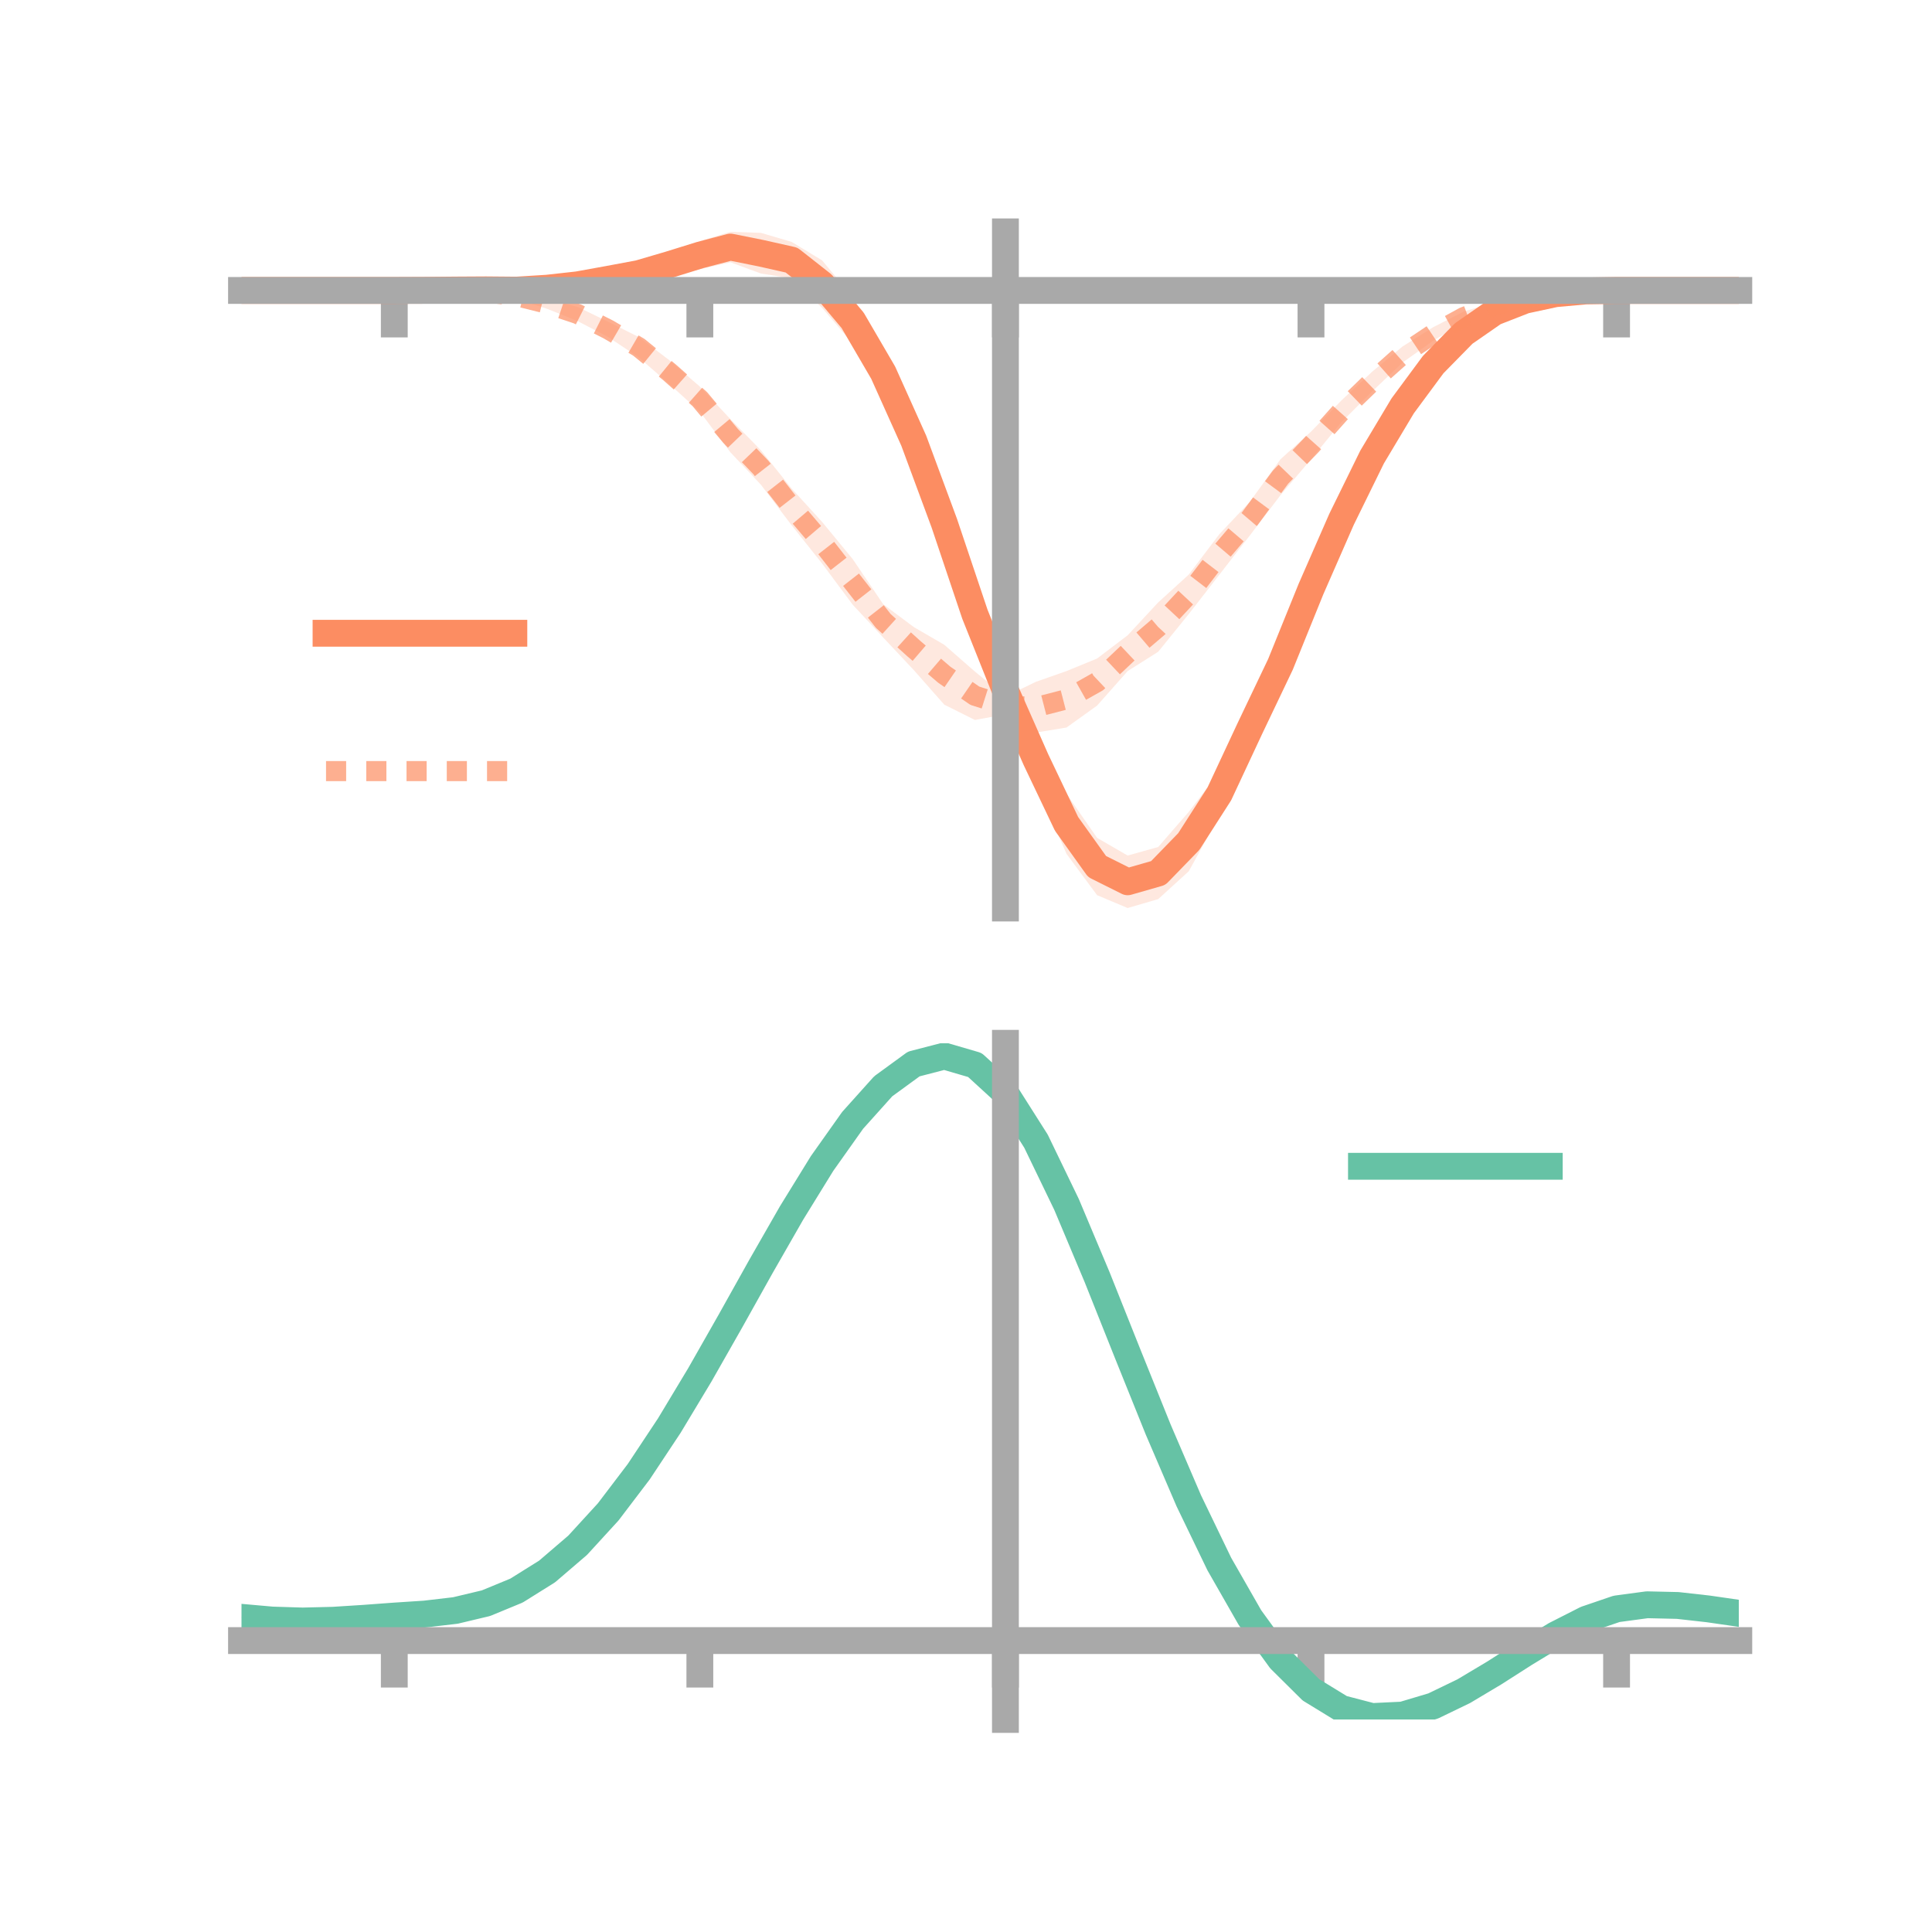 <?xml version="1.0" encoding="utf-8" standalone="no"?>
<!DOCTYPE svg PUBLIC "-//W3C//DTD SVG 1.1//EN"
  "http://www.w3.org/Graphics/SVG/1.1/DTD/svg11.dtd">
<!-- Created with matplotlib (https://matplotlib.org/) -->
<svg height="144pt" version="1.1" viewBox="0 0 144 144" width="144pt" xmlns="http://www.w3.org/2000/svg" xmlns:xlink="http://www.w3.org/1999/xlink">
 <defs>
  <style type="text/css">*{stroke-linecap:butt;stroke-linejoin:round;}</style>
 </defs>
 <g id="figure_1">
  <g id="patch_1">
   <path d="M 0 144 
L 144 144 
L 144 0 
L 0 0 
z
" style="fill:none;"/>
  </g>
  <g id="axes_1">
   <g id="patch_2">
    <path d="M 18 67.68 
L 129.6 67.68 
L 129.6 17.28 
L 18 17.28 
z
" style="fill:none;"/>
   </g>
   <g id="PolyCollection_1">
    <path clip-path="url(#p59726fe5eb)" d="M 18 21.647 
L 18 21.647 
L 20.278 21.647 
L 22.555 21.647 
L 24.833 21.647 
L 27.11 21.647 
L 29.388 21.646 
L 31.665 21.605 
L 33.943 21.514 
L 36.22 21.429 
L 38.498 21.336 
L 40.776 21.075 
L 43.053 20.605 
L 45.331 20.347 
L 47.608 19.678 
L 49.886 18.81 
L 52.163 17.967 
L 54.441 17.28 
L 56.718 17.356 
L 58.996 18.026 
L 61.273 19.404 
L 63.551 22.148 
L 65.829 25.916 
L 68.106 30.953 
L 70.384 37.117 
L 72.661 43.906 
L 74.939 50.725 
L 77.216 54.862 
L 79.494 59.169 
L 81.771 62.45 
L 84.049 63.768 
L 86.327 63.129 
L 88.604 60.512 
L 90.882 57.535 
L 93.159 52.482 
L 95.437 48.05 
L 97.714 42.721 
L 99.992 37.641 
L 102.269 33.254 
L 104.547 29.684 
L 106.824 26.488 
L 109.102 24.41 
L 111.38 22.952 
L 113.657 22.197 
L 115.935 21.784 
L 118.212 21.652 
L 120.49 21.646 
L 122.767 21.647 
L 125.045 21.647 
L 127.322 21.647 
L 129.6 21.647 
L 129.6 21.647 
L 129.6 21.647 
L 127.322 21.647 
L 125.045 21.647 
L 122.767 21.647 
L 120.49 21.648 
L 118.212 21.718 
L 115.935 21.996 
L 113.657 22.563 
L 111.38 23.589 
L 109.102 25.292 
L 106.824 27.856 
L 104.547 30.82 
L 102.269 34.871 
L 99.992 39.764 
L 97.714 45.082 
L 95.437 50.992 
L 93.159 56.111 
L 90.882 60.806 
L 88.604 64.937 
L 86.327 67.013 
L 84.049 67.68 
L 81.771 66.722 
L 79.494 63.645 
L 77.216 58.389 
L 74.939 52.216 
L 72.661 47.643 
L 70.384 40.881 
L 68.106 34.741 
L 65.829 29.645 
L 63.551 25.603 
L 61.273 22.942 
L 58.996 20.741 
L 56.718 20.388 
L 54.441 19.55 
L 52.163 20.064 
L 49.886 20.636 
L 47.608 21.103 
L 45.331 21.285 
L 43.053 21.851 
L 40.776 21.886 
L 38.498 21.91 
L 36.22 21.777 
L 33.943 21.717 
L 31.665 21.671 
L 29.388 21.647 
L 27.11 21.647 
L 24.833 21.647 
L 22.555 21.647 
L 20.278 21.647 
L 18 21.647 
z
" style="fill:#fc8d62;fill-opacity:0.2;"/>
   </g>
   <g id="PolyCollection_2">
    <path clip-path="url(#p59726fe5eb)" d="M 18 21.647 
L 18 21.647 
L 20.278 21.647 
L 22.555 21.647 
L 24.833 21.647 
L 27.11 21.647 
L 29.388 21.647 
L 31.665 21.588 
L 33.943 21.545 
L 36.22 21.578 
L 38.498 21.854 
L 40.776 22.269 
L 43.053 22.877 
L 45.331 23.98 
L 47.608 25.12 
L 49.886 26.846 
L 52.163 28.814 
L 54.441 31.238 
L 56.718 33.566 
L 58.996 36.403 
L 61.273 38.898 
L 63.551 41.665 
L 65.829 45.034 
L 68.106 46.735 
L 70.384 48.061 
L 72.661 50.052 
L 74.939 51.916 
L 77.216 50.816 
L 79.494 50.016 
L 81.771 49.082 
L 84.049 47.351 
L 86.327 44.898 
L 88.604 42.826 
L 90.882 39.818 
L 93.159 37.4 
L 95.437 34.234 
L 97.714 32.172 
L 99.992 29.835 
L 102.269 27.707 
L 104.547 25.817 
L 106.824 24.385 
L 109.102 23.22 
L 111.38 22.532 
L 113.657 21.983 
L 115.935 21.733 
L 118.212 21.644 
L 120.49 21.647 
L 122.767 21.647 
L 125.045 21.647 
L 127.322 21.647 
L 129.6 21.647 
L 129.6 21.647 
L 129.6 21.647 
L 127.322 21.647 
L 125.045 21.647 
L 122.767 21.647 
L 120.49 21.647 
L 118.212 21.734 
L 115.935 21.954 
L 113.657 22.378 
L 111.38 23.032 
L 109.102 24.049 
L 106.824 25.395 
L 104.547 27.016 
L 102.269 29.179 
L 99.992 31.456 
L 97.714 34.234 
L 95.437 36.911 
L 93.159 39.906 
L 90.882 42.835 
L 88.604 45.764 
L 86.327 48.577 
L 84.049 50.018 
L 81.771 52.591 
L 79.494 54.224 
L 77.216 54.6 
L 74.939 53.247 
L 72.661 53.662 
L 70.384 52.525 
L 68.106 49.941 
L 65.829 47.517 
L 63.551 45.066 
L 61.273 42 
L 58.996 39.14 
L 56.718 36.133 
L 54.441 33.713 
L 52.163 30.687 
L 49.886 28.625 
L 47.608 26.637 
L 45.331 25.122 
L 43.053 23.931 
L 40.776 23.016 
L 38.498 22.284 
L 36.22 21.984 
L 33.943 21.768 
L 31.665 21.675 
L 29.388 21.647 
L 27.11 21.647 
L 24.833 21.647 
L 22.555 21.647 
L 20.278 21.647 
L 18 21.647 
z
" style="fill:#fc8d62;fill-opacity:0.2;"/>
   </g>
   <g id="matplotlib.axis_1">
    <g id="xtick_1">
     <g id="line2d_1">
      <defs>
       <path d="M 0 0 
L 0 3.5 
" id="m314ce5fc44" style="stroke:#a9a9a9;stroke-width:2;"/>
      </defs>
      <g>
       <use style="fill:#a9a9a9;stroke:#a9a9a9;stroke-width:2;" x="29.388" xlink:href="#m314ce5fc44" y="21.647"/>
      </g>
     </g>
    </g>
    <g id="xtick_2">
     <g id="line2d_2">
      <g>
       <use style="fill:#a9a9a9;stroke:#a9a9a9;stroke-width:2;" x="52.163" xlink:href="#m314ce5fc44" y="21.647"/>
      </g>
     </g>
    </g>
    <g id="xtick_3">
     <g id="line2d_3">
      <g>
       <use style="fill:#a9a9a9;stroke:#a9a9a9;stroke-width:2;" x="74.939" xlink:href="#m314ce5fc44" y="21.647"/>
      </g>
     </g>
    </g>
    <g id="xtick_4">
     <g id="line2d_4">
      <g>
       <use style="fill:#a9a9a9;stroke:#a9a9a9;stroke-width:2;" x="97.714" xlink:href="#m314ce5fc44" y="21.647"/>
      </g>
     </g>
    </g>
    <g id="xtick_5">
     <g id="line2d_5">
      <g>
       <use style="fill:#a9a9a9;stroke:#a9a9a9;stroke-width:2;" x="120.49" xlink:href="#m314ce5fc44" y="21.647"/>
      </g>
     </g>
    </g>
   </g>
   <g id="matplotlib.axis_2"/>
   <g id="line2d_6">
    <path clip-path="url(#p59726fe5eb)" d="M 18 21.647 
L 20.278 21.647 
L 22.555 21.647 
L 24.833 21.647 
L 27.11 21.647 
L 29.388 21.647 
L 31.665 21.638 
L 33.943 21.616 
L 36.22 21.603 
L 38.498 21.623 
L 40.776 21.481 
L 43.053 21.228 
L 45.331 20.816 
L 47.608 20.391 
L 49.886 19.723 
L 52.163 19.016 
L 54.441 18.415 
L 56.718 18.872 
L 58.996 19.383 
L 61.273 21.173 
L 63.551 23.875 
L 65.829 27.78 
L 68.106 32.847 
L 70.384 38.999 
L 72.661 45.774 
L 74.939 51.471 
L 77.216 56.625 
L 79.494 61.407 
L 81.771 64.586 
L 84.049 65.724 
L 86.327 65.071 
L 88.604 62.725 
L 90.882 59.171 
L 93.159 54.296 
L 95.437 49.521 
L 97.714 43.902 
L 99.992 38.702 
L 102.269 34.062 
L 104.547 30.252 
L 106.824 27.172 
L 109.102 24.851 
L 111.38 23.271 
L 113.657 22.38 
L 115.935 21.89 
L 118.212 21.685 
L 120.49 21.647 
L 122.767 21.647 
L 125.045 21.647 
L 127.322 21.647 
L 129.6 21.647 
" style="fill:none;stroke:#fc8d62;stroke-linecap:square;stroke-width:2;"/>
   </g>
   <g id="line2d_7">
    <path clip-path="url(#p59726fe5eb)" d="M 18 21.647 
L 20.278 21.647 
L 22.555 21.647 
L 24.833 21.647 
L 27.11 21.647 
L 29.388 21.647 
L 31.665 21.631 
L 33.943 21.656 
L 36.22 21.781 
L 38.498 22.069 
L 40.776 22.642 
L 43.053 23.404 
L 45.331 24.551 
L 47.608 25.878 
L 49.886 27.736 
L 52.163 29.751 
L 54.441 32.475 
L 56.718 34.85 
L 58.996 37.772 
L 61.273 40.449 
L 63.551 43.365 
L 65.829 46.275 
L 68.106 48.338 
L 70.384 50.293 
L 72.661 51.857 
L 74.939 52.581 
L 77.216 52.708 
L 79.494 52.12 
L 81.771 50.836 
L 84.049 48.684 
L 86.327 46.738 
L 88.604 44.295 
L 90.882 41.327 
L 93.159 38.653 
L 95.437 35.572 
L 97.714 33.203 
L 99.992 30.645 
L 102.269 28.443 
L 104.547 26.416 
L 106.824 24.89 
L 109.102 23.634 
L 111.38 22.782 
L 113.657 22.18 
L 115.935 21.843 
L 118.212 21.689 
L 120.49 21.647 
L 122.767 21.647 
L 125.045 21.647 
L 127.322 21.647 
L 129.6 21.647 
" style="fill:none;stroke:#fc8d62;stroke-dasharray:1.5,1.5;stroke-dashoffset:0;stroke-opacity:0.7;stroke-width:1.5;"/>
   </g>
   <g id="patch_3">
    <path d="M 74.939 67.68 
L 74.939 17.28 
" style="fill:none;stroke:#a9a9a9;stroke-linecap:square;stroke-linejoin:miter;stroke-width:2;"/>
   </g>
   <g id="patch_4">
    <path d="M 129.6 67.68 
L 129.6 17.28 
" style="fill:none;"/>
   </g>
   <g id="patch_5">
    <path d="M 18 21.647 
L 129.6 21.647 
" style="fill:none;stroke:#a9a9a9;stroke-linecap:square;stroke-linejoin:miter;stroke-width:2;"/>
   </g>
   <g id="patch_6">
    <path d="M 18 17.28 
L 129.6 17.28 
" style="fill:none;"/>
   </g>
   <g id="legend_1">
    <g id="line2d_8">
     <path d="M 24.3 47.2 
L 38.3 47.2 
" style="fill:none;stroke:#fc8d62;stroke-linecap:square;stroke-width:2;"/>
    </g>
    <g id="line2d_9"/>
    <g id="text_1">
     <!--   -->
     <g transform="translate(43.9 49.65)scale(0.07 -0.07)">
      <defs>
       <path id="DejaVuSans-32"/>
      </defs>
      <use xlink:href="#DejaVuSans-32"/>
     </g>
    </g>
    <g id="line2d_10">
     <path d="M 24.3 57.474 
L 38.3 57.474 
" style="fill:none;stroke:#fc8d62;stroke-dasharray:1.5,1.5;stroke-dashoffset:0;stroke-opacity:0.7;stroke-width:1.5;"/>
    </g>
    <g id="line2d_11"/>
    <g id="text_2">
     <!--   -->
     <g transform="translate(43.9 59.924)scale(0.07 -0.07)">
      <use xlink:href="#DejaVuSans-32"/>
     </g>
    </g>
   </g>
  </g>
  <g id="axes_2">
   <g id="patch_7">
    <path d="M 18 128.16 
L 129.6 128.16 
L 129.6 77.76 
L 18 77.76 
z
" style="fill:none;"/>
   </g>
   <g id="PolyCollection_3">
    <path clip-path="url(#pd0bc2824a0)" d="M 18 120.587 
L 18 120.505 
L 20.278 120.716 
L 22.555 120.788 
L 24.833 120.725 
L 27.11 120.571 
L 29.388 120.395 
L 31.665 120.24 
L 33.943 119.969 
L 36.22 119.42 
L 38.498 118.469 
L 40.776 117.024 
L 43.053 115.034 
L 45.331 112.49 
L 47.608 109.424 
L 49.886 105.903 
L 52.163 102.029 
L 54.441 97.929 
L 56.718 93.759 
L 58.996 89.693 
L 61.273 85.92 
L 63.551 82.639 
L 65.829 80.052 
L 68.106 78.361 
L 70.384 77.76 
L 72.661 78.436 
L 74.939 80.557 
L 77.216 84.2 
L 79.494 88.988 
L 81.771 94.485 
L 84.049 100.284 
L 86.327 106.027 
L 88.604 111.415 
L 90.882 116.213 
L 93.159 120.253 
L 95.437 123.434 
L 97.714 125.716 
L 99.992 127.121 
L 102.269 127.72 
L 104.547 127.619 
L 106.824 126.953 
L 109.102 125.872 
L 111.38 124.535 
L 113.657 123.107 
L 115.935 121.745 
L 118.212 120.602 
L 120.49 119.83 
L 122.767 119.528 
L 125.045 119.586 
L 127.322 119.852 
L 129.6 120.193 
L 129.6 120.3 
L 129.6 120.3 
L 127.322 119.984 
L 125.045 119.738 
L 122.767 119.692 
L 120.49 120.001 
L 118.212 120.784 
L 115.935 121.955 
L 113.657 123.363 
L 111.38 124.844 
L 109.102 126.229 
L 106.824 127.35 
L 104.547 128.043 
L 102.269 128.16 
L 99.992 127.574 
L 97.714 126.192 
L 95.437 123.958 
L 93.159 120.862 
L 90.882 116.943 
L 88.604 112.296 
L 86.327 107.079 
L 84.049 101.514 
L 81.771 95.891 
L 79.494 90.557 
L 77.216 85.908 
L 74.939 82.373 
L 72.661 80.32 
L 70.384 79.668 
L 68.106 80.25 
L 65.829 81.881 
L 63.551 84.369 
L 61.273 87.518 
L 58.996 91.133 
L 56.718 95.021 
L 54.441 99.004 
L 52.163 102.914 
L 49.886 106.608 
L 47.608 109.963 
L 45.331 112.888 
L 43.053 115.321 
L 40.776 117.235 
L 38.498 118.636 
L 36.22 119.566 
L 33.943 120.103 
L 31.665 120.364 
L 29.388 120.507 
L 27.11 120.667 
L 24.833 120.803 
L 22.555 120.851 
L 20.278 120.779 
L 18 120.587 
z
" style="fill:#66c2a5;fill-opacity:0.2;"/>
   </g>
   <g id="matplotlib.axis_3">
    <g id="xtick_6">
     <g id="line2d_12">
      <g>
       <use style="fill:#a9a9a9;stroke:#a9a9a9;stroke-width:2;" x="29.388" xlink:href="#m314ce5fc44" y="122.28"/>
      </g>
     </g>
    </g>
    <g id="xtick_7">
     <g id="line2d_13">
      <g>
       <use style="fill:#a9a9a9;stroke:#a9a9a9;stroke-width:2;" x="52.163" xlink:href="#m314ce5fc44" y="122.28"/>
      </g>
     </g>
    </g>
    <g id="xtick_8">
     <g id="line2d_14">
      <g>
       <use style="fill:#a9a9a9;stroke:#a9a9a9;stroke-width:2;" x="74.939" xlink:href="#m314ce5fc44" y="122.28"/>
      </g>
     </g>
    </g>
    <g id="xtick_9">
     <g id="line2d_15">
      <g>
       <use style="fill:#a9a9a9;stroke:#a9a9a9;stroke-width:2;" x="97.714" xlink:href="#m314ce5fc44" y="122.28"/>
      </g>
     </g>
    </g>
    <g id="xtick_10">
     <g id="line2d_16">
      <g>
       <use style="fill:#a9a9a9;stroke:#a9a9a9;stroke-width:2;" x="120.49" xlink:href="#m314ce5fc44" y="122.28"/>
      </g>
     </g>
    </g>
   </g>
   <g id="matplotlib.axis_4"/>
   <g id="line2d_17">
    <path clip-path="url(#pd0bc2824a0)" d="M 18 120.546 
L 20.278 120.748 
L 22.555 120.819 
L 24.833 120.764 
L 27.11 120.619 
L 29.388 120.451 
L 31.665 120.302 
L 33.943 120.036 
L 36.22 119.493 
L 38.498 118.553 
L 40.776 117.129 
L 43.053 115.177 
L 45.331 112.689 
L 47.608 109.693 
L 49.886 106.256 
L 52.163 102.471 
L 54.441 98.466 
L 56.718 94.39 
L 58.996 90.413 
L 61.273 86.719 
L 63.551 83.504 
L 65.829 80.966 
L 68.106 79.305 
L 70.384 78.714 
L 72.661 79.378 
L 74.939 81.465 
L 77.216 85.054 
L 79.494 89.772 
L 81.771 95.188 
L 84.049 100.899 
L 86.327 106.553 
L 88.604 111.856 
L 90.882 116.578 
L 93.159 120.558 
L 95.437 123.696 
L 97.714 125.954 
L 99.992 127.348 
L 102.269 127.94 
L 104.547 127.831 
L 106.824 127.151 
L 109.102 126.05 
L 111.38 124.69 
L 113.657 123.235 
L 115.935 121.85 
L 118.212 120.693 
L 120.49 119.916 
L 122.767 119.61 
L 125.045 119.662 
L 127.322 119.918 
L 129.6 120.247 
" style="fill:none;stroke:#66c2a5;stroke-linecap:square;stroke-width:2;"/>
   </g>
   <g id="patch_8">
    <path d="M 74.939 128.16 
L 74.939 77.76 
" style="fill:none;stroke:#a9a9a9;stroke-linecap:square;stroke-linejoin:miter;stroke-width:2;"/>
   </g>
   <g id="patch_9">
    <path d="M 129.6 128.16 
L 129.6 77.76 
" style="fill:none;"/>
   </g>
   <g id="patch_10">
    <path d="M 18 122.28 
L 129.6 122.28 
" style="fill:none;stroke:#a9a9a9;stroke-linecap:square;stroke-linejoin:miter;stroke-width:2;"/>
   </g>
   <g id="patch_11">
    <path d="M 18 77.76 
L 129.6 77.76 
" style="fill:none;"/>
   </g>
   <g id="legend_2">
    <g id="line2d_18">
     <path d="M 101.475 86.929 
L 115.475 86.929 
" style="fill:none;stroke:#66c2a5;stroke-linecap:square;stroke-width:2;"/>
    </g>
    <g id="line2d_19"/>
    <g id="text_3">
     <!--   -->
     <g transform="translate(121.075 89.379)scale(0.07 -0.07)">
      <use xlink:href="#DejaVuSans-32"/>
     </g>
    </g>
   </g>
  </g>
 </g>
 <defs>
  <clipPath id="p59726fe5eb">
   <rect height="50.4" width="111.6" x="18" y="17.28"/>
  </clipPath>
  <clipPath id="pd0bc2824a0">
   <rect height="50.4" width="111.6" x="18" y="77.76"/>
  </clipPath>
 </defs>
</svg>
